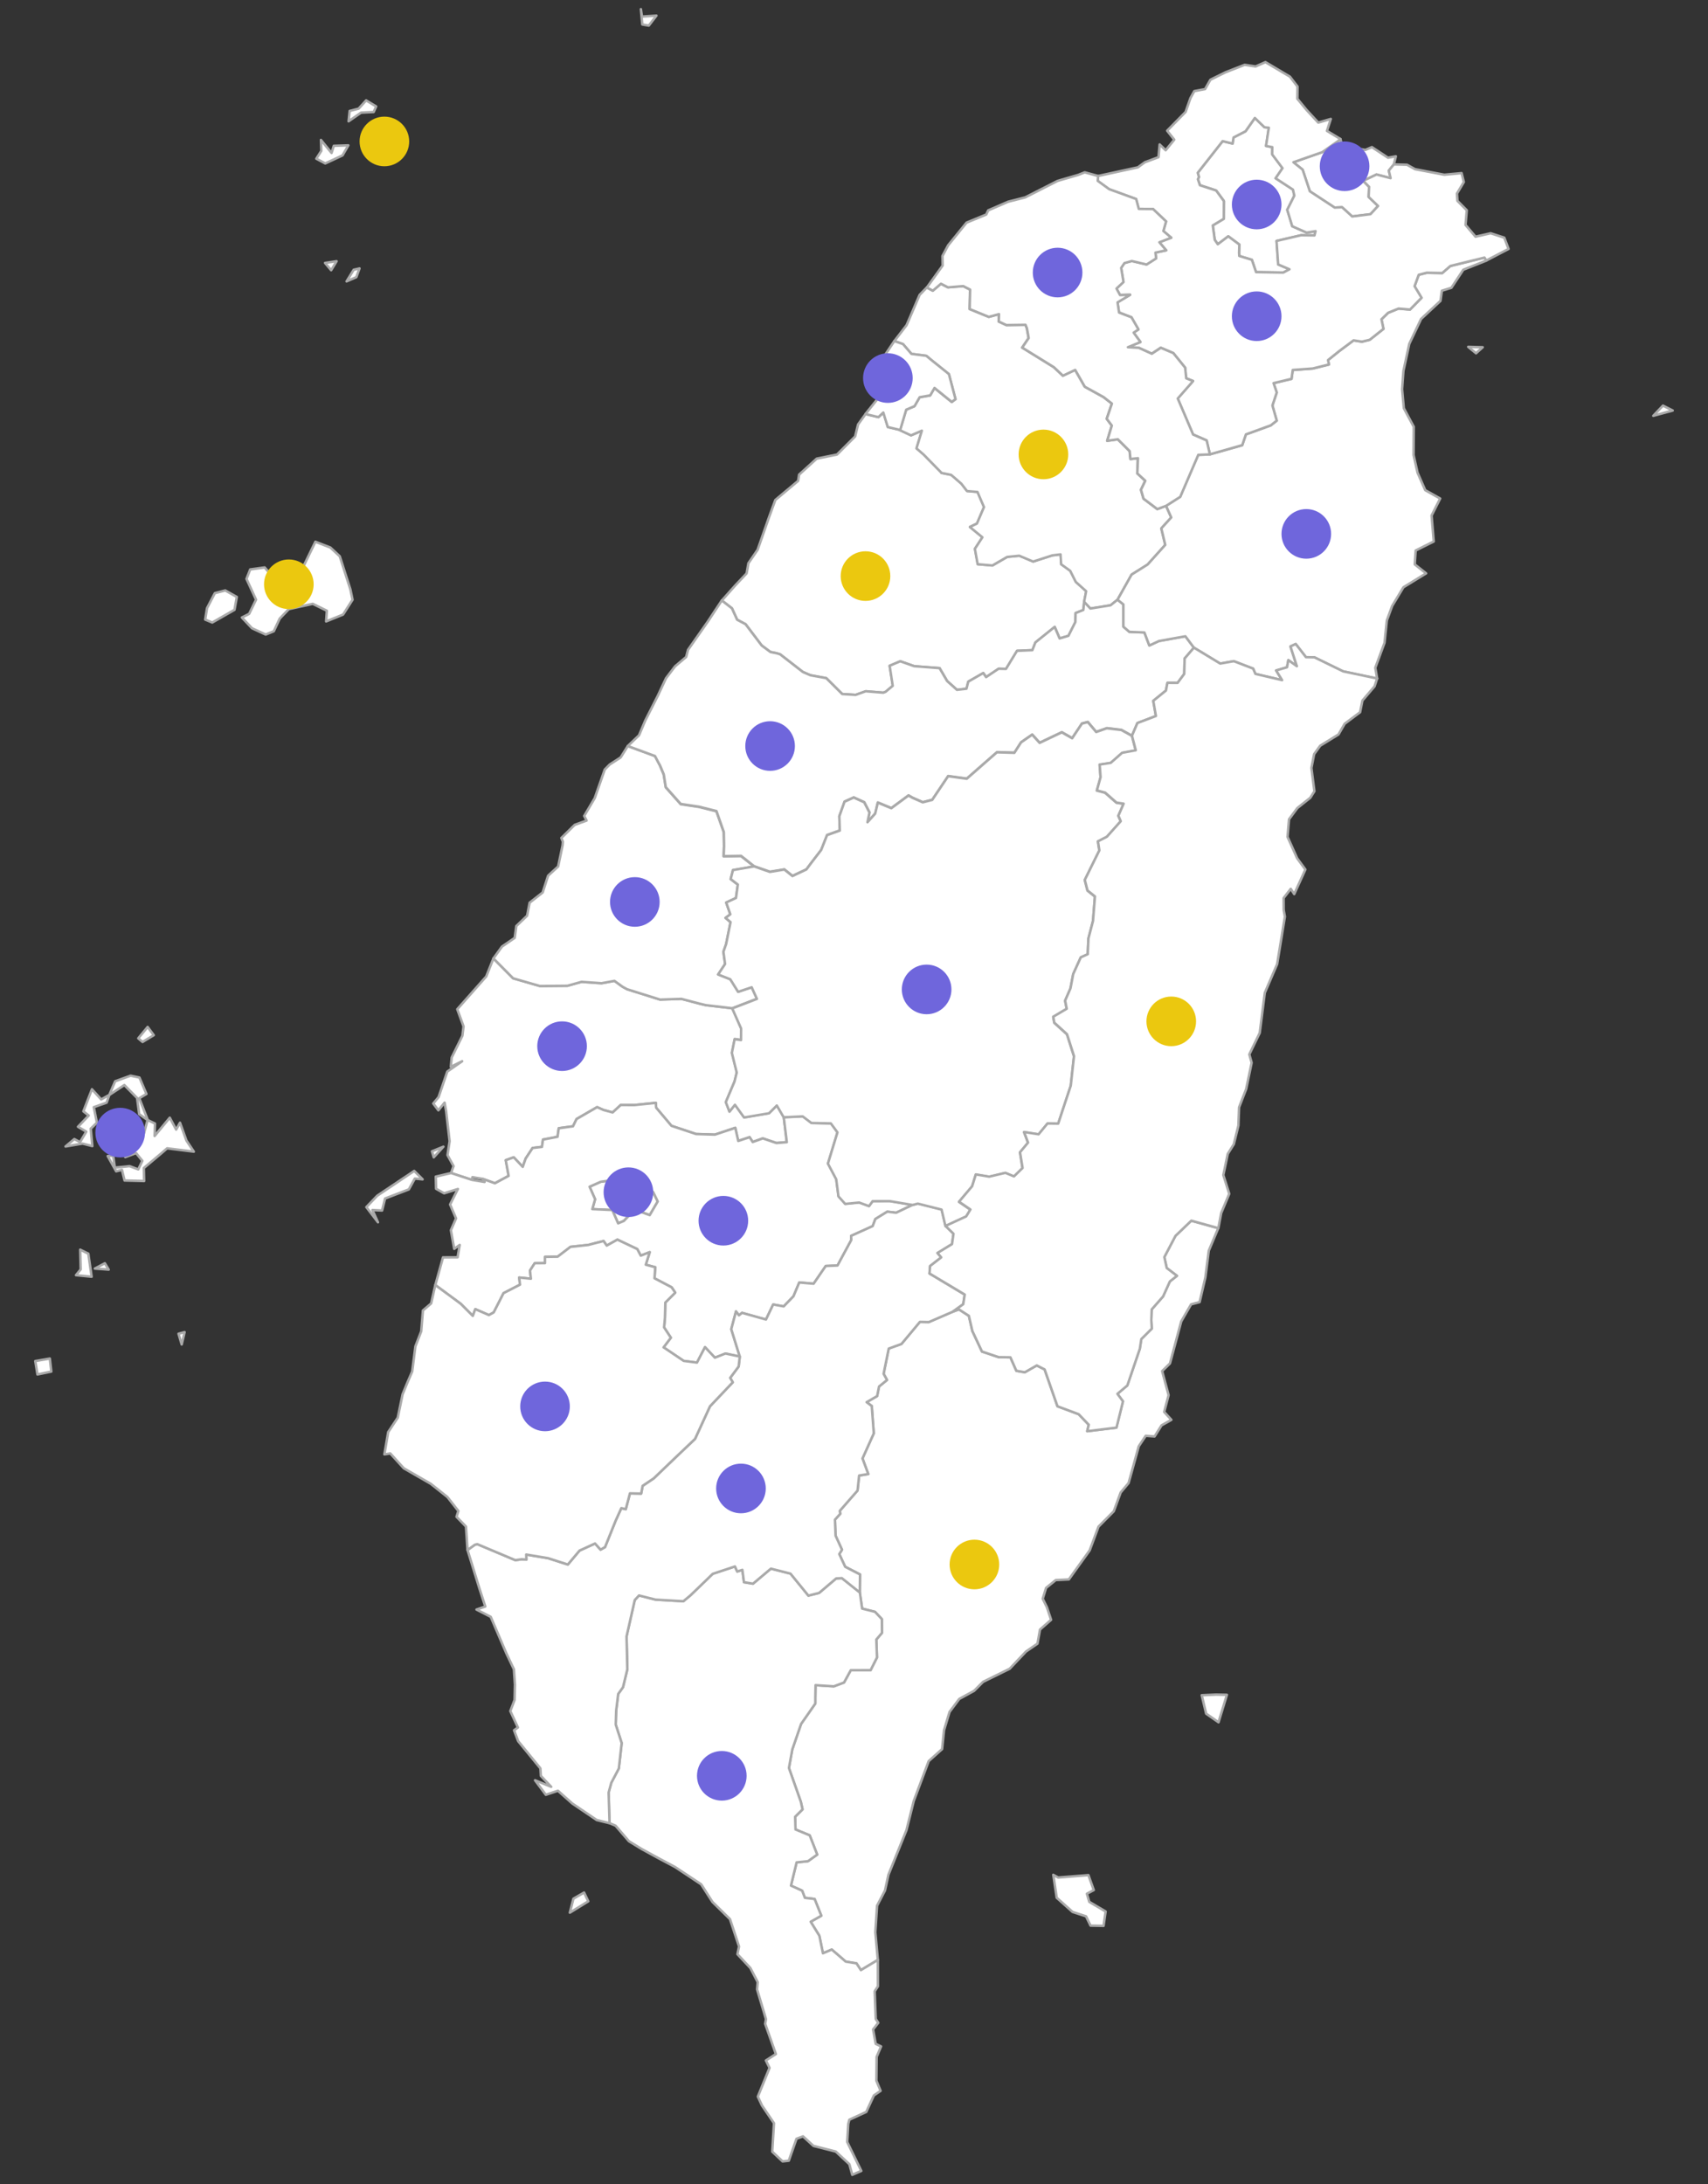 <?xml version="1.0" encoding="UTF-8"?>
<svg id="_全台地圖_圓點" data-name="全台地圖+圓點" xmlns="http://www.w3.org/2000/svg" viewBox="0 0 688.43 880.08">
  <rect x="0" y="0" width="688.43" height="880.08" fill="#333333" stroke="none"/>
  <defs>
    <style>
      .cls-1 {
        fill: #ebc80f;
      }

      .cls-2 {
        fill: #6f66dc;
      }

      .cls-3 {
        fill: #fff;
        stroke: #aaa;
        stroke-linejoin: round;
      }
    </style>
  </defs>
  <path id="_台東縣" data-name="台東縣" class="cls-3" d="M392.62,681.36l-5.99,3.27-3.91,5.24-2.22,7.38-.78,7.59-5.4,4.84-6.02,16.06-2.93,11.73-7.27,17.99-1.4,6.38-3.18,6.09-.71,10.67,1.02,11.19-6.84,4.11-1.78-2.72-4.34-.71-5.62-4.85-3.56,1.5-1.44-7.06-3.5-5.65,4.28-2.43-2.69-6.74-3.93-.47-1.09-2.87-4.52-2.05,2.28-9.37,4.58-.47,3.72-2.66-3.02-7.76-5.72-2.36-.16-5.13,2.99-2.97-.68-3.04-4.8-13.63,1.34-7.45,3.55-10.3,5.75-8.24v-2.3s.09-5.1,.09-5.1l7.37,.47,4.1-1.54,2.72-4.95,7.99-.02,2.57-5.1-.26-7.25,2.27-2.67-.04-5.55-2.77-2.94-5.18-1.3-.93-6.52,.09-7.25-5.99-3.09-2.37-5.12,1.09-1.75-2.59-5.67-.24-6.46,2.12-2.34-.18-1.2,7.16-8.2,.63-6.03,3.68-.6-2.32-6.29,4.55-10.11-.81-11-2.07-1.57,4.22-2.44,.79-3.87,3.21-2.62-1.38-2.49,2.07-10.18,5.13-1.85,7.43-8.9,3.62,.07,9.68-4.19,2.43-.89,4,2.59,1.4,6.11,3.88,8.28,6.77,2.27,4.69,.06,2.4,5.43,3.41,.59,4.8-2.75,3.18,1.61,5.18,14.85,8.55,3.19,4.06,4.25-.62,2.6,11.78-1.44,2.62-10.59-2.24-3.03,4-3.38,5.03-14.78,.6-3.9,4.22-4.2-.18-3.46,.15-4.3,4.58-5.22,2.75-6.06,2.85-2.25-4.12-3.14-.97-4.41,4.49-8.55,6.36-6.1,10.9,3.01-3.81,9.06-1.38,10.76-2.32,9.96-3.44,.91-3.96,6.85-4.55,16.95-3.15,3.09,2.6,9.68-1.78,6.77,2.9,3.19-3.96,2.22-2.81,4.48-3.57-.26-2.81,4.21-4.1,14.83-3.19,3.8-2.78,7.57-6.15,6.19-3.57,9.58-8.39,11.69-5.28,.26-3.9,3.16-1.34,4.36,1.69,3.45,1.68,5.04-4.47,3.94-1.02,5.67-4.63,3.18-6.58,6.94-10.71,5.27-3.65,3.65Zm97.68,1.51l4.22,.09-3.38,11.07-4.99-3.47-1.78-7.43,5.93-.27Zm-65.77,72.63l2,1.09,12.17-.97,2.16,6.03-2.77,1.47,.96,3.27,6.59,3.89-.84,5.79-5.24-.1-1.82-3.75-5.41-1.75-6.41-5.73-1.38-9.25Z" pointer-events="initial"/>
  <path id="_屏東縣" data-name="屏東縣" class="cls-3" d="M272.21,752.42l-6.84-3.64-6.81-3.72-5.06-3.1-5.4-6.27-2.41-1.01-.37-12.34,1.06-3.92,3.05-5.79,1.15-10.23-2.4-7.45,.18-5.68,.82-6.68,1.93-2.7,1.75-7.22-.32-13.25,3.31-14.65,1.72-1.86,6.65,1.68,11.22,.65,2.85-2.37,6.53-6.29,2.44-2.38,8.99-2.98,.6,1.4,.32,.65,2.06-.68,.65,4.98,3.63,.6,7.22-6.07,7.9,2.01,7.21,8.86,4.31-1.08,6.87-5.83,2.32-.13,7.22,5.77,.93,6.52,5.18,1.3,2.77,2.94,.04,5.55-2.27,2.67,.26,7.25-2.57,5.1-7.99,.02-2.72,4.95-4.1,1.54-7.37-.47-.1,5.1v2.3s-5.74,8.24-5.74,8.24l-3.55,10.3-1.34,7.45,4.8,13.63,.68,3.04-2.99,2.97,.16,5.13,5.72,2.36,3.02,7.76-3.72,2.66-4.58,.47-2.28,9.37,4.52,2.05,1.09,2.87,3.93,.47,2.69,6.74-4.28,2.43,3.5,5.65,1.44,7.06,3.56-1.5,5.62,4.85,4.34,.71,1.78,2.72,6.84-4.11,.03,10.63-1.31,2.02,.43,11.15,1.02,1.53-2.09,2.68,1.06,5.82,2.15,1.03-1.78,4.2-.1,9.62,1.69,4.08-2.71,1.85-3.07,6.65-6.81,3.13-.44,1.7-.43,7.26,5.69,11.67-3.66,1.58-1.15-4.28-5.49-5.1-8.99-2.27-4.21-3.85-2.63,.97-3.1,8.84-2.5,.28-4.16-3.91,.69-11.49-4.87-7.17-1.63-3.54,4.71-11.58-1.47-2.98,4.02-2.59-4.31-12.18,.32-1.89-3.57-11.96,.24-2.95-2.96-5.69-5.21-5.57,.65-3.09-3.65-11.03-7.06-6.92-4.55-7.11-10.4-6.89Zm-36.79,10.22l1.69,3.53-7.43,4.58,1.44-5.63,4.3-2.48Z" pointer-events="initial"/>
  <g id="_雲林縣" data-name="雲林縣">
    <path class="cls-3" d="M315.91,450.17l-2.78-4.75-3.13,3.13-10.05,1.7-3.69-5.12-2.22,2.77-1.46-3.83,3.5-8.3,.9-3.64-1.96-7.9,1.12-5.55,2.57,.38,.03-4.67-3.57-8.09-10.7-1.26-2.31-.55-7.53-1.98-8.58,.29-13.3-4.17-1.84-1.01-3.25-2.36-5.22,.95-8.06-.56-5.65,1.59-11.11,.1-10.8-3.11-7.94-8.01-2.9,7.27-11.68,13.2,2.53,6.92-.46,3.77-4.33,8.8-.35,3.71,4.58-2.24-5.99,4.17-3.5,10.26-2.16,2.6,2.07,2.75,2.5-3.09,.62,3.39,1.41,12.14-.85,5.61,2.44,4.43-1.02,2.77,8.4,2.75,.22-1.06,4.22,.7,4.85,1.74,5.52-2.97-1.15-6.33,3.21-1.15,3.63,3.84,1.16-3.32,2.81-4.29,3.78-.45,.41-2.93,5.86-1.12,.5-3.45,5.74-.79,1.43-2.92,8.28-4.79,2.56,1.13,3.69,1.01,3.28-3.01,5.58,.02,8.56-.89,.12,1.94,6.18,7.32,9.93,3.31,7.59,.24,8.21-2.73,1.19,5.28,4.58-1.52,1.25,1.94,4.07-1.45,5.49,1.86,4.18-.35-1.22-10.1Z"/>
    <polygon class="cls-3" points="152.06 481.83 147.66 486.43 152.34 492.55 150.12 487.61 154 487.81 155.21 482.97 164.78 479.29 167.21 474.92 170.34 475.24 166.96 471.85 152.06 481.83"/>
    <polygon class="cls-3" points="174.83 466.37 178.72 462.08 174.11 463.95 174.83 466.37"/>
  </g>
  <path id="_彰化縣" data-name="彰化縣" class="cls-3" d="M305.13,402.46l-9.96,3.84-10.7-1.26-2.31-.55-7.53-1.98-8.58,.29-13.3-4.17-1.84-1.01-3.25-2.36-5.22,.95-8.06-.56-5.65,1.59-11.11,.1-10.8-3.11-7.94-8.01,3.44-4.77,5.13-3.52,.66-4.77,4.34-4.14,1.02-5.25,5.25-4.12,2.19-6.77,4.05-3.7,1.78-8.52,.13-1.49-.62-1.49,5.41-5.3,4.77-1.71-.97-1.86,4.24-7.18,4.05-11.53,1.99-2.02,4.41-2.85,2.88-4.58,10.96,4.03,1.88,3.57,1.63,3.89,.82,5.15,6.03,6.79,7.39,1.11,7,1.75,2.97,8.44,.1,5.58-.15,4.15,7-.12,5.27,4.18-8.52,1.48-.91,3.62,2.88,2.21-.75,5.41-3.94,1.82,1.66,4.76-1.93,1.44,2.02,1.71-1.79,8.89-1.06,3.02,.68,4.91-2.8,4.23,4.9,1.94,3.15,5.05,5.47-1.83,2.12,4.68Z" pointer-events="initial"/>
  <path id="_苗栗縣" data-name="苗栗縣" class="cls-3" d="M362.81,173.34l4.43,2.07,4.37-1.89-2.16,7.13,2.9,2.51,7.14,7.28h0v.1h.01l3.93,.79,4.08,3.53,2.31,2.99,4.21,.36,2.63,6.1-2.85,6.65-2.84,1.37,5.05,4.15-3.03,4.65,1.12,6.2,5.93,.51,5.96-3.45,4.88-.48,5.58,2.35,7.75-2.49,3.3-.4,.25,3.98,3.66,2.65,2.24,4.46,4.18,3.75-.84,4.31-.31,3.27-3.13,1.25-.09,3.62-2.8,5.55-3.55,1.06-1.99-4.64-7.77,6.25-1.22,3.11-6.19,.27-4.44,7.29-2.97-.08-5.05,3.38-1.16-1.63-6.03,3.46-.72,2.85-3.85,.45-3.96-3.55-3.05-5.2-10.22-.78-5.62-1.98-4.27,1.81,1.25,8.08-2.9,2.43-.91,.34-7.09-.58-4.06,1.46-5.41-.34-6.44-6.41-6.37-1.16-3.03-1.3-9.19-7.13-1.4-.44-2.52-.51-3.52-2.62-6.49-8.57-3.41-1.82-2.09-4.59-4.08-3.15,5.4-6.06,4.58-4.85,.71-4.08,3.72-5.43,4.55-12.98,2.59-7.09,9.19-7.69,.4-2.54,7.09-6.43,8.19-1.66,7.3-7.28,1.18-4.84,3.03-4.2,5.21,1.25,1.97-1.85,1.81,5.85,4.71,1.11,.26,.14Z" pointer-events="initial"/>
  <path id="_新竹縣" data-name="新竹縣" class="cls-3" d="M383.64,161.97l1.49-1.11-2.66-10.1-6.91-5.54-2.19-1.83-6-.78-3.4-3.95-3.49-1.22,4.93-6.41,5.25-12.2,2.84-2.92,.25,.06h.01s2.19,1.18,2.19,1.18l3.28-2.81,2.82,1.46,6.16-.5,2.77,1.41-.18,7.84,7.72,3.15,4.09-1.11-.09,2.98,3.06,1.43,7.71-.11,.57,1.36,.72,3.98-2.6,3.85,12.77,7.9,3.63,3.42,4.94-2.32h.01l3.88,6.77,7.56,4.17,3.35,2.63-2.07,6.12,2.04,2.73-1.85,6.14,4.28-.61,4.77,4.77,.32,3.19,3.02-.34-.26,6.12,3.22,2.97-1.74,3.63,1.03,3.59,5.55,4.19,3.55-1.31,2.09,4.7-4,4.41,1.59,6.64-7.09,7.9-6.47,4.07-5.68,10.13-2.8,2.25-8.15,1.31-2.52-2.69,.84-4.31-4.18-3.75-2.24-4.46-3.66-2.65-.25-3.98-3.3,.4-7.75,2.49-5.58-2.35-4.88,.48-5.96,3.45-5.93-.51-1.12-6.2,3.03-4.65-5.05-4.15,2.84-1.37,2.85-6.65-2.63-6.1-4.21-.36-2.31-2.99-4.08-3.53-3.93-.79h-.01v-.09h0s-7.14-7.29-7.14-7.29l-2.9-2.51,2.16-7.13-4.37,1.89-4.43-2.07,2.46-8.25,3.35-1.42,2.07-3.6,4.25-.74,1.74-3,6.96,5.63Z" pointer-events="initial"/>
  <path id="_臺中縣" data-name="臺中縣" class="cls-3" d="M265.88,308.22l-1.88-3.57-10.96-4.03,4.53-4.31,2.47-5.87,5.13-10.14,3.27-6.99,3.66-4.8,4.46-3.76,.76-2.89,7.94-11.33,5.66-8.55,4.08,3.15,2.09,4.59,3.41,1.82,6.49,8.57,3.52,2.62,2.52,.51,1.4,.44,9.19,7.13,3.03,1.3,6.37,1.16,6.44,6.41,5.41,.34,4.06-1.46,7.09,.58,.91-.34,2.9-2.43-1.25-8.08,4.27-1.81,5.62,1.98,10.22,.78,3.05,5.2,3.96,3.55,3.85-.45,.72-2.85,6.03-3.46,1.16,1.63,5.05-3.38,2.97,.08,4.44-7.29,6.19-.27,1.22-3.11,7.77-6.25,1.99,4.64,3.55-1.06,2.8-5.55,.09-3.62,3.13-1.25,.31-3.27,2.52,2.69,8.15-1.31,2.8-2.25,2.38,1.91v8.97s2.38,2.07,2.38,2.07l6.06,.25,1.99,5.25,3.85-1.8,10.68-1.92,3.44,4.6-3.75,4.38-.16,6.21-2.68,3.61-4.09-.02-.6,3.11-5.1,4.14,1.06,6.12-7.46,2.83-2.19,5.1-4.25-2.37-5.87-.7-4.28,1.51-3.38-4-2.37,.61-3.93,5.91-4.18-2.39-8.94,4.25-2.99-3.3-4.49,3.1-2.69,4.2-7.03-.21-12.17,10.66-7.5-1.03-6.41,9.55-3.82,.98-4.16-1.82-1.59-.92-6.93,5.12-5.44-2.26-1.06,4.45-3.1,3.44,.79-3.89-2.12-4.13-4.21-1.91-3.71,1.67-2.1,5.87,.18,5.77-5.12,1.83-2.38,6.01-3.9,5.07-2.06,2.76-5.62,2.65-3.28-2.63-5.81,.96-6.36-2.22-5.27-4.18-7,.12,.15-4.15-.1-5.58-2.97-8.44-7-1.75-7.39-1.11-6.03-6.79-.82-5.15-1.63-3.89Z" pointer-events="initial"/>
  <path id="_嘉義市" data-name="嘉義市" class="cls-3" d="M259.13,476.54l4.16,3.88,1.82,3.74-3.22,5.5-6.09-2.19-4.35,4.54-2.31,.96-2.35-5.36-8.05-.37,1.12-3.97-2.22-5.05,4.46-1.99,5.72-.82v-1.85l5.16,.3,1.74,4.15,4.41-1.48Z" pointer-events="initial"/>
  <path id="_嘉義縣" data-name="嘉義縣" class="cls-3" d="M358.69,483.95l-6.94,.02-1.46,2-3.96-1.46-5.63,.56-2.72-3.04-.9-6.89-3.34-6.31,3.84-12.59-2.65-3.61-7.86-.17-3.5-2.66-7.66,.36,1.22,10.1-4.18,.35-5.49-1.86-4.07,1.45-1.25-1.94-4.58,1.52-1.19-5.28-8.21,2.73-7.59-.24-9.93-3.31-6.18-7.32-.12-1.94-8.56,.89-5.58-.02-3.28,3.01-3.69-1.01-2.56-1.13-8.28,4.79-1.43,2.92-5.74,.79-.5,3.45-5.86,1.12-.41,2.93-3.78,.45-2.81,4.29-1.16,3.32-3.63-3.84-3.21,1.15,1.15,6.33-5.52,2.97-4.85-1.74,.68,1.22-5.12-.86-8.4-2.75-6.16,1.45,.12,4.89,3.24,1.83,5.56-1.73-3.15,6.24,2.41,5.59-2.09,4.78,1.34,7.5,2.22-1.57-.85,4.98-5.88,.03-3.1,11.14,10.21,7.53,4.91,4.91,1-2.72,5.49,2.39,1.94-1.08,3.96-7.76,6.63-3.41-.32-2.88,4.72,.48-.37-3.3,1.91-2.96,4.12-.02v-2.52s5.1-.07,5.1-.07l5.19-3.97,7.11-.76,6.22-1.59,1.28,1.84,4.3-2.4,8,3.8,1.41,2.65,3.6-1.4-1.57,5.05,3.8,1.02-.28,4.46,6.9,3.63,1.44,2.15-3.99,3.99-.15,6.11-.35,3.9,2.72,4.16-2.94,3.9,8.12,5.47,5.35,.69,3.24-6.22,3.99,4.24,4.24-1.68,5.78,1.22-3.43-11.04,1.9-7.16,1.19,1.58,1.25-1.01,9.65,2.7,2.9-6.06,4.24,.77,3.94-4.07,2.34-5.58,5.77,.52,4.9-7.15,4.74-.2,5.56-10.29-.07-1.66,8.69-3.93,1.07-2.85,4.8-2.96,3.57,.43,6.69-3.19-9.18-1.55Zm-96.8,5.71l-6.09-2.19-4.35,4.54-2.31,.96-2.35-5.36-8.05-.37,1.12-3.97-2.22-5.05,4.46-1.99,5.72-.82v-1.85l5.16,.3,1.74,4.15,4.41-1.48,4.16,3.88,1.82,3.74-3.22,5.5Z"/>
  <path id="_高雄市" data-name="高雄市" class="cls-3" d="M374.66,513.18l.24-2.99,4.49-3.49-1.5-1.77,5.84-3.57,.6-4.18-3.21-3.15-1.56-6.66-9.58-2.41-2.1,.55-6.69,3.19-3.57-.43-4.8,2.96-1.07,2.85-8.69,3.93,.07,1.66-5.56,10.29-4.74,.2-4.9,7.15-5.77-.52-2.34,5.58-3.94,4.07-4.24-.77-2.9,6.06-9.65-2.7-1.25,1.01-1.19-1.58-1.9,7.16,3.43,11.04-.46,4.01-3.41,4.58,1.04,1.78-9.18,9.68-6.03,13.14-7.65,7.27-9,8.63-4.46,3-.6,3.13-4.52-.1-1.68,6.38-1.79-.42-2.27,4.99-4.31,10.72-1.79,1.01-2.22-2.47-6.25,2.85-4.72,5.62-7.94-2.55-8.83-1.47,.06,2.04-1.91-.13-2.55,.35-15.3-6.44-.99,.23-2.97,2.12,4.72,15.3,2.43,7.47-3.55,1.22,5.74,2.94,6.34,14.8,3,6.32,.41,6.18-.13,6.16-1.72,4.51,3.06,6.61-1.56,1.13,1.66,4.38,8.96,10.96,.18,3.02,4.18,4.42-6.52-2.64,4.35,5.85,4.88-1.63,5.78,5.14,9.84,6.66,5.18,1.28-.37-12.34,1.06-3.92,3.05-5.79,1.15-10.23-2.4-7.45,.18-5.68,.82-6.68,1.93-2.7,1.75-7.22-.32-13.25,3.31-14.65,1.72-1.86,6.65,1.68,11.22,.65,2.85-2.37,6.53-6.29,2.44-2.38,8.99-2.98,.6,1.4,.32,.65,2.06-.68,.65,4.98,3.63,.6,7.22-6.07,7.9,2.01,7.21,8.86,4.31-1.08,6.87-5.83,2.32-.13,7.22,5.77,.09-7.25-5.99-3.09-2.37-5.12,1.09-1.75-2.59-5.67-.24-6.46,2.12-2.34-.18-1.2,7.16-8.2,.63-6.03,3.68-.6-2.32-6.29,4.55-10.11-.81-11-2.07-1.57,4.22-2.44,.79-3.87,3.21-2.62-1.38-2.49,2.07-10.18,5.13-1.85,7.43-8.9,3.62,.07,9.68-4.19,4.16-2.99,.59-3.89-14.2-8.5Z"/>
  <path id="_連江縣" data-name="連江縣" class="cls-3" d="M129.36,56.4l4.28,5.24,.9-2.88,5.86-.19-2.34,4.05-6.97,3.24-3.59-1.91,2.02-3.18-.15-4.37Zm18.2-15.95l4.05,2.45-.99,2.23-5.09,.26-5.03,3.49,.43-4.16,3.62-.94,3.02-3.32Zm-2.65,67.72l-1.29,3.52-3.93,1.7,2.87-4.68,2.35-.54Zm-9.24-2.91l-2.19,3.63-2.47-2.93,4.66-.7ZM258.32,3.71l.44,2.98,5.83-.39-3.09,4.02-2.62-.46-.56-6.16Z" pointer-events="initial"/>
  <path id="_金門縣" data-name="金門縣" class="cls-3" d="M141.25,237.6l.85,4.08-3.81,5.97-6.84,2.77,.29-4.31-5.69-2.79-9.64,2.14-3.68,3.84-2.37,5.07-3.27,1.33-5.52-2.53-4.08-4.33,2.93-1.47,2.78-5.72-3.85-8.37,1.5-3.81,5.83-.81,3.02,3.56,7.91,1.33,1.4-1.35,3.15-3.65,4.96-10.24,6.02,2.32,3.8,3.53,4.31,13.42Zm-50.45,.34l4.65,2.61-.93,5.19-8.97,5.12-2.85-1.19,.75-4.61,3.15-6.04,4.21-1.09Z" pointer-events="initial"/>
  <path id="_宜蘭縣" data-name="宜蘭縣" class="cls-3" d="M569.83,172.01l-.07,11.35,1.6,7.12,3.1,7.05,6.02,3.36-3.47,6.87,.88,10.44-7.28,3.63-.38,5.6,4.58,3.62-9.14,5.6-4.56,7.57-2.13,5.82-.94,9-3.71,10.04,.74,4.35-13.7-2.88-11.56-5.65-3.43-.06-4.12-5.32-2.12,.99,2.57,7.96-3.43-2.44-.53,2.88-4.38,1.28,2.4,3.9-10.77-2.52-.91-2.13-7.78-2.99-5.5,.96-10.58-6.41-3.44-4.6-10.68,1.92-3.85,1.8-1.99-5.25-6.06-.25-2.4-2.07v-8.97s-2.37-1.91-2.37-1.91l5.68-10.13,6.47-4.07,7.09-7.9-1.59-6.64,4-4.41-2.09-4.7,5.68-3.62,7.27-16.92,4.69-.17,13.05-3.69,1.49-4.35,10.02-3.64,2.4-1.9-1.74-6.11,1.74-5.23-1.28-3.77,7.24-1.73,.5-3.58,8.03-.58,6.55-1.63-.37-1.77,4.55-3.66,5.75-4.29,3.38,.53,3.12-.76,5.55-4.4-.81-3.86,2.69-2.62,4.19-1.71,4.62,.41,4.65-4.75-2.81-4.66,1.68-4.6,3.22-.83,6.25,.12,3.28-2.84,13.76-3.38,.74,1.18-9.27,3.68-4.8,7.27-3.85,1.19-.57,4.1-7.8,7.27-4.75,10.02-2.37,10.92-.53,7.35,.69,7.68,4.02,7.52Zm27.79-32.08l-2.69,2.43-3.15-2.59,5.84,.16Zm72.66,23.52l3.93,1.98-7.83,2.13,3.9-4.11Z" pointer-events="initial"/>
  <path id="_南投縣" data-name="南投縣" class="cls-3" d="M292.67,380.48l1.79-8.89-2.02-1.71,1.93-1.44-1.66-4.76,3.94-1.82,.75-5.41-2.88-2.21,.91-3.62,8.52-1.48,6.36,2.22,5.81-.96,3.28,2.63,5.62-2.65,2.06-2.76,3.9-5.07,2.38-6.01,5.12-1.83-.18-5.77,2.1-5.87,3.71-1.67,4.21,1.91,2.12,4.13-.79,3.89,3.1-3.44,1.06-4.45,5.44,2.26,6.93-5.12,1.59,.92,4.16,1.82,3.82-.98,6.41-9.55,7.5,1.03,12.17-10.66,7.03,.21,2.69-4.2,4.49-3.1,2.99,3.3,8.94-4.25,4.18,2.39,3.93-5.91,2.37-.61,3.38,4,4.28-1.51,5.87,.7,4.25,2.37,1.53,5.87-5.49,1.02-4.6,4.05-4.46,.68,.37,5.07-1.49,5.36,3.32,.87,4.59,4.03,2.87,.44-2.12,4.84,.96,2.22-5.59,6.26-3.6,1.85,.57,3.65-5.87,11.89,1.09,4.26,3,2.4-.78,9.85-1.84,7.05-.29,6.39-2.8,1.26-3.05,6.73-1.1,5.75-2.16,4.97,.65,3.26-5.43,3.22,.41,2.38,5.13,4.66,2.82,8.84-1.31,11.91-5.06,15.29-4.31-.06-3.6,4.36-5.84-.92,1.6,4.26-3.24,3.9,1.03,6.34-3.47,3.39-3.47-1.44-6.5,1.54-5.4-.9-1.49,4.76-5.28,6.24,4.59,3.14-1.71,2.78-8.33,3.84-1.56-6.66-9.58-2.41-2.1,.55-9.18-1.55-6.94,.02-1.46,2-3.96-1.46-5.63,.56-2.72-3.04-.9-6.89-3.34-6.31,3.84-12.59-2.65-3.61-7.86-.17-3.5-2.66-7.66,.36-2.78-4.75-3.13,3.13-10.05,1.7-3.69-5.12-2.22,2.77-1.46-3.83,3.5-8.3,.9-3.64-1.96-7.9,1.12-5.55,2.57,.38,.03-4.67-3.57-8.09,9.96-3.84-2.12-4.68-5.47,1.83-3.15-5.05-4.9-1.94,2.8-4.23-.68-4.91,1.06-3.02Z" pointer-events="initial"/>
  <path id="_花蓮縣" data-name="花蓮縣" class="cls-3" d="M480.15,491.92l-6.36,6.1-4.49,8.55,.97,4.41,4.12,3.14-2.85,2.25-2.75,6.06-4.58,5.22-.15,4.3,.18,3.46-4.22,4.2-.6,3.9-5.03,14.78-4,3.38,2.24,3.03-2.62,10.59-11.78,1.44,.62-2.6-4.06-4.25-8.55-3.19-5.18-14.85-3.18-1.61-4.8,2.75-3.41-.59-2.4-5.43-4.69-.06-6.77-2.27-3.88-8.28-1.4-6.11-4-2.59-2.43,.89,4.16-2.99,.59-3.89-14.2-8.5,.24-2.99,4.49-3.49-1.5-1.77,5.84-3.57,.6-4.18-3.21-3.15,8.33-3.84,1.71-2.78-4.59-3.14,5.28-6.24,1.49-4.76,5.4,.9,6.5-1.54,3.47,1.44,3.47-3.39-1.03-6.34,3.24-3.9-1.6-4.26,5.84,.92,3.6-4.36,4.31,.06,5.06-15.29,1.31-11.91-2.82-8.84-5.13-4.66-.41-2.38,5.43-3.22-.65-3.26,2.16-4.97,1.1-5.75,3.05-6.73,2.8-1.26,.29-6.39,1.84-7.05,.78-9.85-3-2.4-1.09-4.26,5.87-11.89-.57-3.65,3.6-1.85,5.59-6.26-.96-2.22,2.12-4.84-2.87-.44-4.59-4.03-3.32-.87,1.49-5.36-.37-5.07,4.46-.68,4.6-4.05,5.49-1.02-1.53-5.87,2.19-5.1,7.46-2.83-1.06-6.12,5.1-4.14,.6-3.11,4.09,.02,2.68-3.61,.16-6.21,3.75-4.38,10.58,6.41,5.5-.96,7.78,2.99,.91,2.13,10.77,2.52-2.4-3.9,4.38-1.28,.53-2.88,3.43,2.44-2.57-7.96,2.12-.99,4.12,5.32,3.43,.06,11.56,5.65,13.7,2.88-1.04,3.16-4.9,5.74-.93,4.69-6.22,4.65-2.49,4.31-7.37,4.54-2.44,3.37-1.1,5.6,1.21,9.38-1.68,2.63-5.21,4.14-3.35,4.52-.6,7.07,3.88,8.64,3.32,4.53-4.5,9.91-1.4-2.12-2.88,3.72,.03,4.74,.49,2.73-3.12,19.13-4.97,11.56-2.06,16.18-4.19,8.65,.94,3.36-2.21,10.6-2.87,7.39-.26,7.33-1.85,7.52-2.44,3.9-1.78,8.52,2.38,7.56-3.24,7.75-1.15,6.08-10.9-3.01Z" pointer-events="initial"/>
  <path id="_澎湖縣" data-name="澎湖縣" class="cls-3" d="M44.05,441.23l2.37-5.51,6.22-2.25,3.56,.75,2.82,6.61-2.88,1.73,3.44,8.81,2.87,1.38-.13,5.02,6.11-7.37,2.57,4.78,1.56-2.75,2.6,7.2,2.97,4.45-10.77-1.34-2.74,2.37-6.65,5.58,.13,5.23-7.89-.21-1.06-4.29-2.34,.58-3.4-6.13,2.21-.13,.68,4.8,5.91-.61,3.52,1.3,1.65-3.44-2.52-3.12-4.38,1.63,1.5-4.29-4.55,.34,1-5.95,4.31-1.25,1.06,4.73,2.24,.73,2.04-4.07,1.4-5.2-3.38-2.38-.85-6.5-5.13-5.21-6.05,3.99-1.1,3.1-5.16,1.82,1.25,6.26-2.49,2.4,.65,7.03-3.96-1.02-6.84,1.17,3.53-2.99,2.31,1.24,2.52-4.22-3.35-1.97,4.33-4.52-2.16-1.71,3.46-8.89,3.72,4.1,3.28-1.83Zm15.46-27.4l2.47,3.32-4.53,2.73-1.72-1.47,3.78-4.58Zm14.9,122.98l-1.18,4.97-1.27-4.32,2.44-.65Zm-32.14-27.76l1.54,2.57-5.59-.43,4.05-2.14Zm-9.94-5.48l3.28,1.63,1.32,9.28-6.31-.62,1.9-2.32-.19-7.97Zm-12.25,43.9l.6,5.23-5.59,1.16-.87-5.39,5.86-1.01Z" pointer-events="initial"/>
  <path id="_基隆市" data-name="基隆市" class="cls-3" d="M540.97,58.79l9.34,1.63,2.65-1.14,6.49,4.28,3.16-.57-.81,3.27-2.03,2.48,.72,3.06-5.68-1.47-4.85,2.31-.41,.34,2.27,2.31-.18,4.07,3.8,3.65-3.06,3.31-7.4,.92-.43-.41-3.63-3.31-2.97,.15-10.02-6.58-2.9-8.71-3.72-2.99,11.65-4.07,7.19-5.05,.07-.08,.07-.15,.68,2.75Z" pointer-events="initial"/>
  <path id="_新竹市" data-name="新竹市" class="cls-3" d="M355.62,144.69l4.85-7.26,3.49,1.22,3.4,3.95,6,.78,2.19,1.83,6.91,5.54,2.66,10.1-1.49,1.11-6.96-5.63-1.74,3-4.25,.74-2.07,3.6-3.35,1.42-2.46,8.25-.26-.14-4.71-1.11-1.81-5.85-1.97,1.85-5.21-1.25,5.33-6.65-1.29-6.88,2.74-8.63Z" pointer-events="initial"/>
  <path id="_臺北市" data-name="臺北市" class="cls-3" d="M518.86,84.55l2.02,6.63,5.8,2.56,3.59-.59-.43,1.72-5.38-.08-9.92,2.31,.66,9.47,4.55,1.94-2.47,1.33-11-.18-1.68-4.96-5.09-1.56-.07-1.25,.1-3.35-4.46-3.31-4.21,3.18-1.24-1.79-.78-5.8,4.44-2.67,.03-7.14-3.12-4.25-6.53-2.13-.82-2.42,.43-.88-.49-1.72,10.03-12.75,4.02,.98,.38-2.46,4.83-2.49,3.77-5.37,3.87,3.75,1.75,.18-1.12,7.35,2.52,.48-.04,2.92,4.16,5.56-2.78,4.07,7,4.57,.54,2.43-2.85,5.7Z" pointer-events="initial"/>
  <path id="_新北市" data-name="新北市" class="cls-3" d="M472.09,95.81l-3.18-2.71,1.09-3.87-5.25-4.98-5.78-.06-1.07-3.99-10.86-3.95-4.62-3.36,.16-1.97,16.06-3.49,2.82-2.05,5.49-2.04,.46-5.13,2.43,2.33,3.46-4.25-2.87-3.62,7.43-7.55,1.97-5.62,1.56-2.79,4.33-.8,2.15-3.78,6.13-3.02,7.68-2.99,4.4,.66,3.97-1.75,9.87,5.86,3.06,3.99-.06,4.92,3.74,4.54,4.68,5.06,5.06-1.47-1.56,4.81,5.46,3.29-.07,.15-.07,.08-7.19,5.05-11.65,4.07,3.72,2.99,2.9,8.71,10.02,6.58,2.97-.15,3.63,3.31,.43,.41,7.4-.92,3.06-3.31-3.8-3.65,.18-4.07-2.27-2.31,.41-.34,4.85-2.31,5.68,1.47-.72-3.06,2.03-2.48,5.31,.14,3.22,1.78,11.8,2.24,6.97-.65,.91,3.59-2.78,4.65,.21,2.95,3.75,3.78-.5,5.91,4.03,4.74,6.09-1.39,5.49,1.78,1.74,4.54-8.97,4.67-.74-1.18-13.76,3.38-3.28,2.84-6.25-.12-3.22,.83-1.68,4.6,2.81,4.66-4.65,4.75-4.62-.41-4.19,1.71-2.69,2.62,.81,3.86-5.55,4.4-3.12,.76-3.38-.53-5.75,4.29-4.55,3.66,.37,1.77-6.55,1.63-8.03,.58-.5,3.58-7.24,1.73,1.28,3.77-1.74,5.23,1.74,6.11-2.4,1.9-10.02,3.64-1.49,4.35-13.05,3.69-1.31-5.62-5.47-2.39-6.18-14.52,6.18-7.03-2.78-1.11-.41-4.26-4.77-5.89-5.05-2.14-3.62,2.4-5.27-2.39-4.37-.25,5.06-2.08-2.75-3.79,1.94-1.28-2.81-4.89-5-1.93-.62-4.09,5.09-3.06-4.08,.11-1.43-2.63,2.82-2.63-.94-5.68,1.32-1.95,2.96-.83,5.97,1.4,3.85-2.46-.29-2.33,4.34-.91-2.74-3.26,4.78-1.83Zm116.73-25.93h0s0,0,0,0Zm.24-.09l-.12,.07,.12-.07Zm-.24,.11h0Zm-93.76,25.33l4.46,3.31-.1,3.35,.07,1.25,5.09,1.56,1.68,4.96,11,.18,2.47-1.33-4.55-1.94-.66-9.47,9.92-2.31,5.38,.08,.43-1.72-3.59,.59-5.8-2.56-2.02-6.63,2.85-5.7-.54-2.43-7-4.57,2.78-4.07-4.16-5.56,.04-2.92-2.52-.48,1.12-7.35-1.75-.18-3.87-3.75-3.77,5.37-4.83,2.49-.38,2.46-4.02-.98-10.03,12.75,.49,1.72-.43,.88,.82,2.42,6.53,2.13,3.12,4.25-.03,7.14-4.44,2.67,.78,5.8,1.24,1.79,4.21-3.18Z" pointer-events="initial"/>
  <path id="_臺南市" data-name="臺南市" class="cls-3" d="M267.45,542.93l8.12,5.47,5.35,.69,3.24-6.22,3.99,4.24,4.24-1.68,5.78,1.22-.46,4.01-3.41,4.58,1.04,1.78-9.18,9.68-6.03,13.14-7.65,7.27-9,8.63-4.46,3-.6,3.13-4.52-.1-1.68,6.38-1.79-.42-2.27,4.99-4.31,10.72-1.79,1.01-2.22-2.47-6.25,2.85-4.72,5.62-7.94-2.55-8.83-1.47,.06,2.04-1.91-.13-2.55,.35-15.3-6.44-.99,.23-2.97,2.12-.63-9.45-3.81-3.93,.75-2.34-4.4-5.61-6.71-5.33-10.9-6.27-5.43-5.98-2.38,.38,1.53-8.97,3.87-5.84,1.93-9.38,2.04-4.96,1.84-4.24,1.29-10.14,2.35-6.05,.68-8.41,3.31-2.82,1.68-7.43,10.21,7.53,4.91,4.91,1-2.72,5.49,2.39,1.94-1.08,3.96-7.76,6.63-3.41-.32-2.88,4.72,.48-.37-3.3,1.91-2.96,4.12-.02v-2.52s5.1-.07,5.1-.07l5.19-3.97,7.11-.76,6.22-1.59,1.28,1.84,4.3-2.4,8,3.8,1.41,2.65,3.6-1.4-1.57,5.05,3.8,1.02-.28,4.46,6.9,3.63,1.44,2.15-3.99,3.99-.15,6.11-.35,3.9,2.72,4.16-2.94,3.9Z" pointer-events="initial"/>
  <path id="_桃園市" data-name="桃園市" class="cls-3" d="M464.75,84.24l5.25,4.98-1.09,3.87,3.18,2.71-4.78,1.83,2.74,3.26-4.34,.91,.29,2.33-3.85,2.46-5.97-1.4-2.96,.83-1.32,1.95,.94,5.68-2.82,2.63,1.43,2.63,4.08-.11-5.09,3.06,.62,4.09,5,1.93,2.81,4.89-1.94,1.28,2.75,3.79-5.06,2.08,4.37,.25,5.27,2.39,3.62-2.4,5.05,2.14,4.77,5.89,.41,4.26,2.78,1.11-6.18,7.03,6.18,14.52,5.47,2.39,1.31,5.62-4.69,.17-7.27,16.92-5.68,3.62-3.55,1.31-5.55-4.19-1.03-3.59,1.74-3.63-3.22-2.97,.26-6.12-3.02,.34-.32-3.19-4.77-4.77-4.28,.61,1.85-6.14-2.04-2.73,2.07-6.12-3.35-2.63-7.56-4.17-3.88-6.77h-.01l-4.94,2.32-3.63-3.42-12.77-7.9,2.6-3.85-.72-3.98-.57-1.36-7.71,.11-3.06-1.43,.09-2.98-4.09,1.11-7.72-3.15,.18-7.84-2.77-1.41-6.16,.5-2.82-1.46-3.28,2.81-2.19-1.17h-.01s-.25-.07-.25-.07l6.38-8.87-.07-3.87,2.31-4.33,7.41-9.12,7.94-3.27,.78-1.66,8.02-3.49,6.88-1.75,13.08-6.65,8.33-2.42,2.6-1.03,5.41,1.47-.16,1.97,4.62,3.36,10.86,3.95,1.07,3.99,5.78,.06Z" pointer-events="initial"/>
  <circle id="dot_臺北市" class="cls-2" cx="506.52" cy="82.41" r="10"/>
  <circle id="dot_基隆市" class="cls-2" cx="541.95" cy="67" r="10"/>
  <circle id="dot_新北市" class="cls-2" cx="506.52" cy="127.43" r="10"/>
  <circle id="dot_桃園市" class="cls-2" cx="426.28" cy="109.83" r="10"/>
  <circle id="dot_臺中市" class="cls-2" cx="310.4" cy="300.63" r="10"/>
  <circle id="dot_南投縣" class="cls-2" cx="373.49" cy="398.71" r="10"/>
  <circle id="dot_彰化縣" class="cls-2" cx="255.88" cy="363.46" r="10"/>
  <circle id="dot_雲林縣" class="cls-2" cx="226.55" cy="421.58" r="10"/>
  <circle id="dot_澎湖縣" class="cls-2" cx="48.45" cy="456.41" r="10"/>
  <circle id="dot_嘉義市" class="cls-2" cx="253.29" cy="480.43" r="10"/>
  <circle id="dot_嘉義縣" class="cls-2" cx="291.56" cy="491.92" r="10"/>
  <circle id="dot_臺南市" class="cls-2" cx="219.68" cy="566.74" r="10"/>
  <circle id="dot_高雄市" class="cls-2" cx="298.65" cy="599.81" r="10"/>
  <circle id="dot_屏東縣" class="cls-2" cx="290.93" cy="715.6" r="10"/>
  <circle id="dot_宜蘭縣" class="cls-2" cx="526.52" cy="215.14" r="10"/>
  <circle id="dot_新竹市" class="cls-2" cx="357.87" cy="152.35" r="10"/>
  <circle id="dot_新竹縣" class="cls-1" cx="420.57" cy="183.12" r="10"/>
  <circle id="dot_苗栗縣" class="cls-1" cx="348.85" cy="232.15" r="10"/>
  <circle id="dot_金門縣" class="cls-1" cx="116.42" cy="235.45" r="10"/>
  <circle id="dot_連江縣" class="cls-1" cx="154.93" cy="57" r="10"/>
  <circle id="dot_花蓮縣" class="cls-1" cx="472.09" cy="411.58" r="10"/>
  <circle id="dot_臺東縣" class="cls-1" cx="392.75" cy="630.45" r="10"/>
</svg>